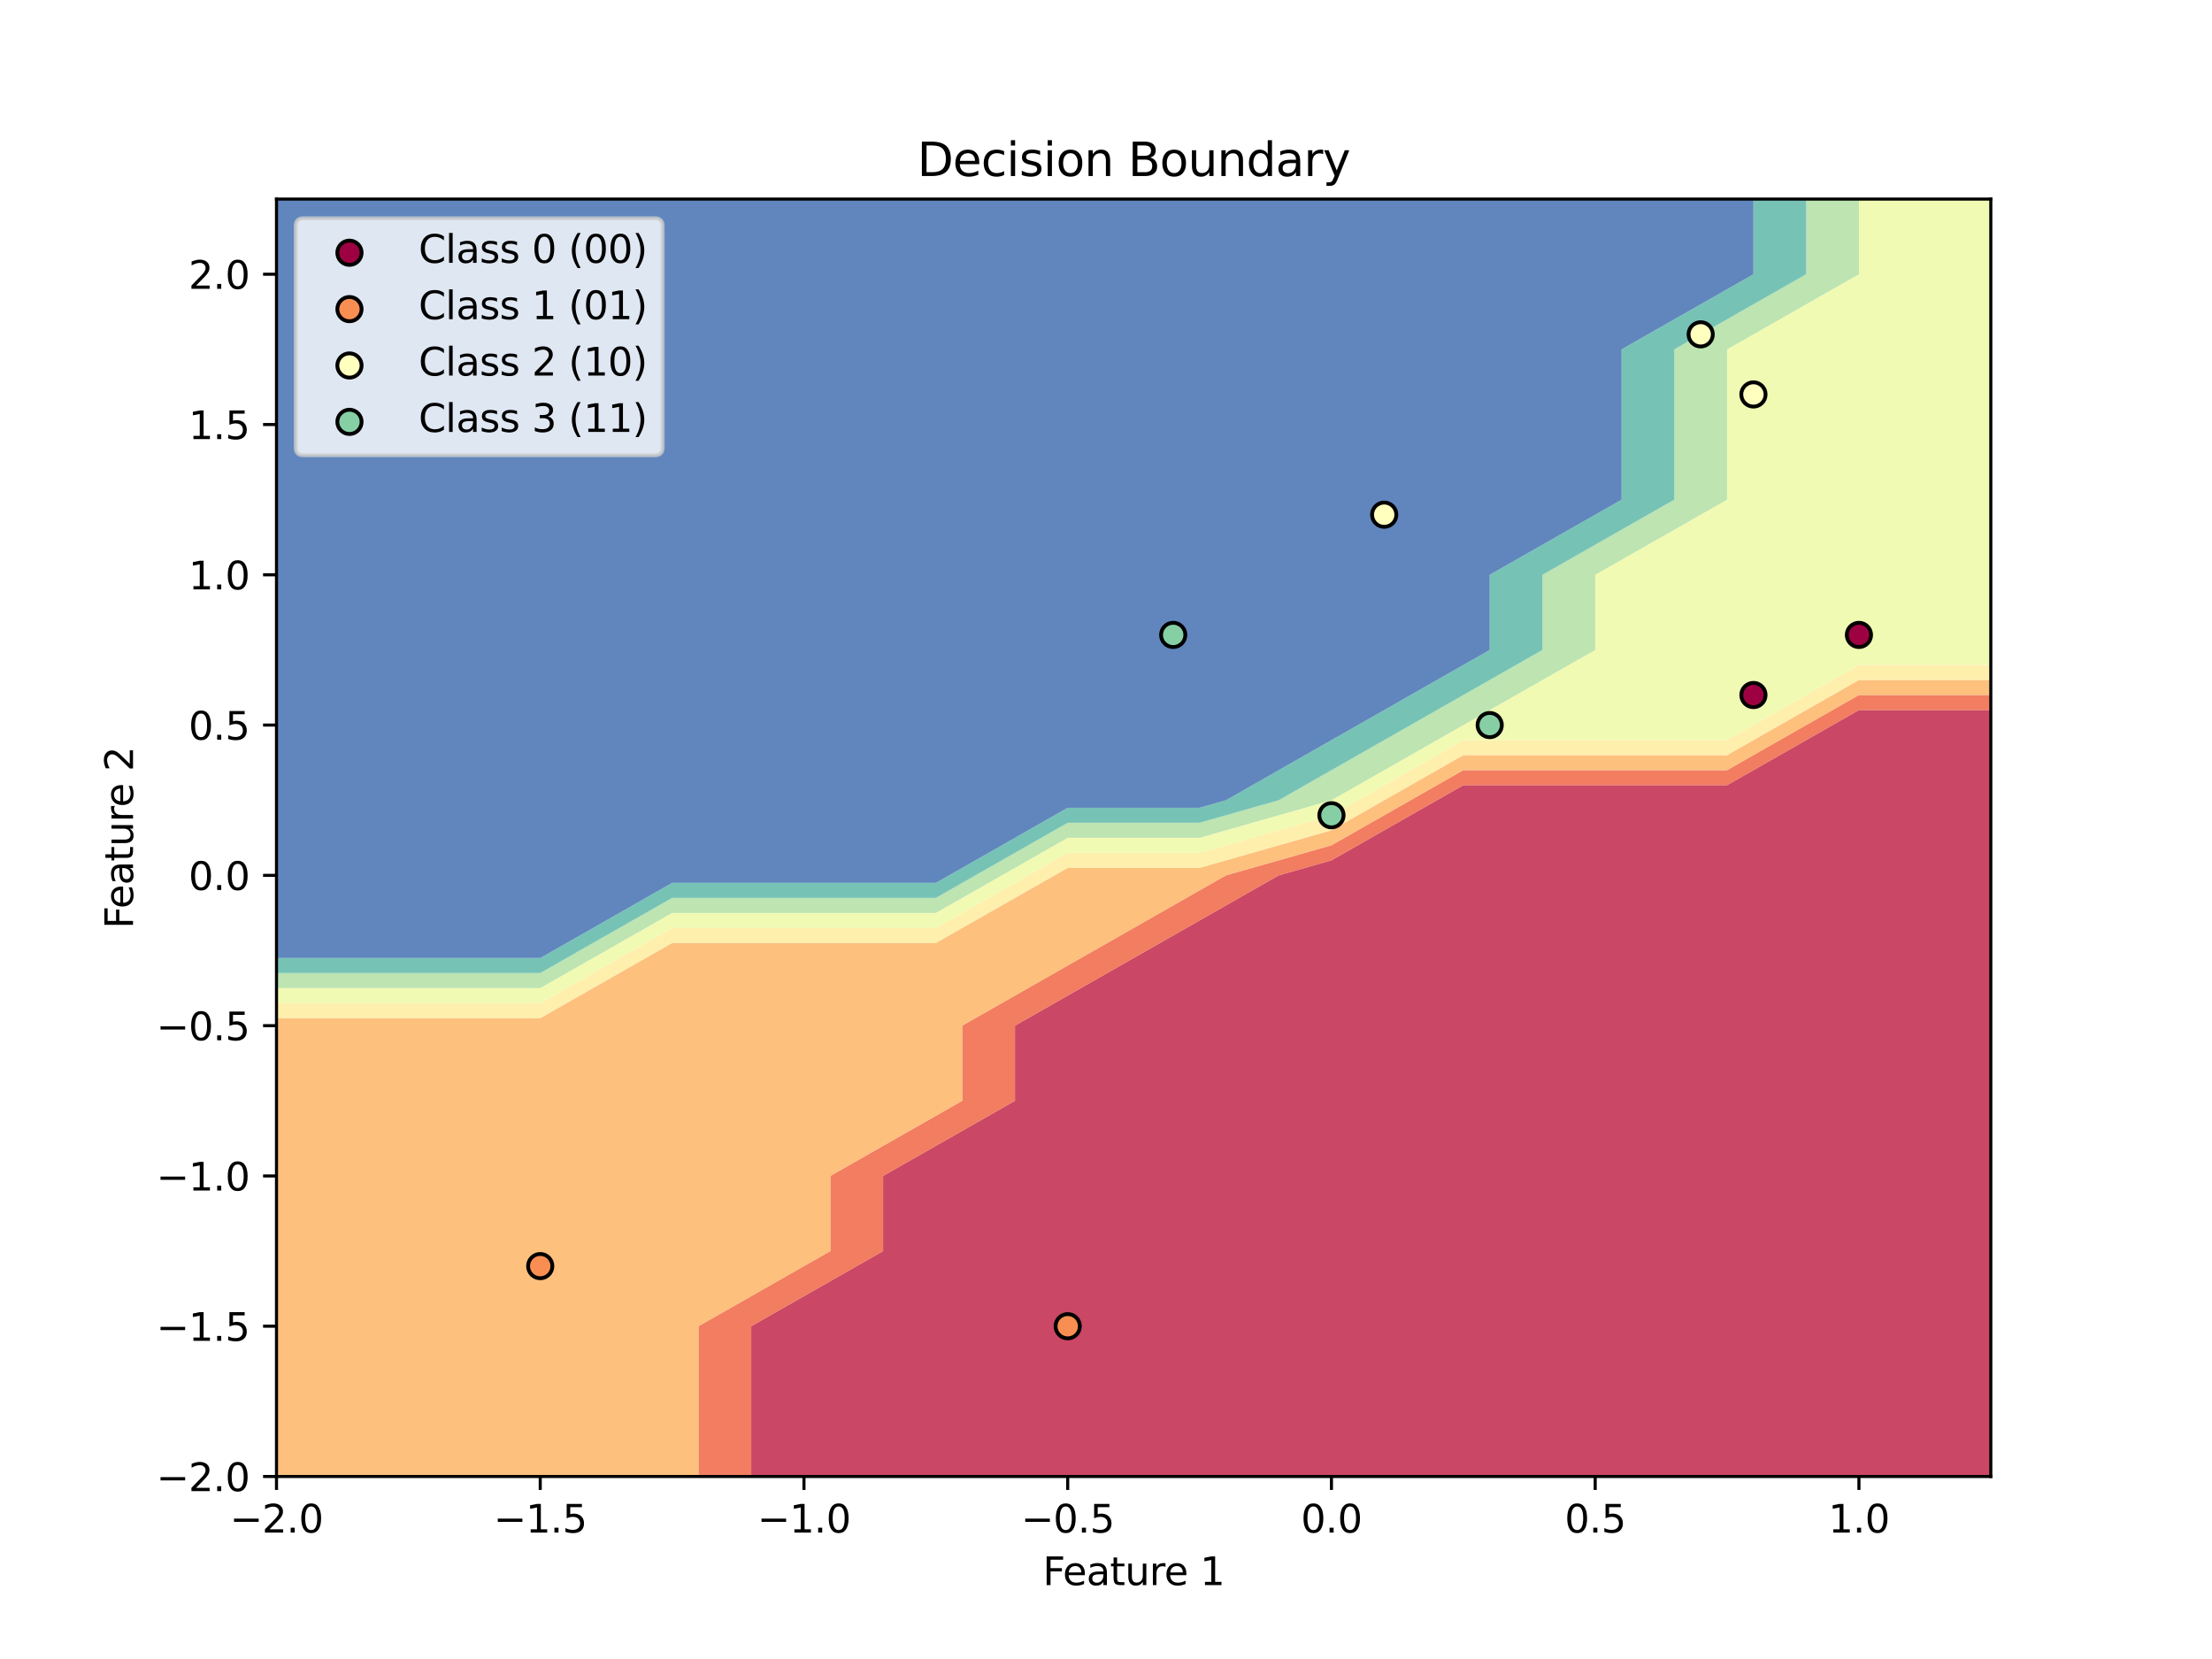 <?xml version="1.0" encoding="utf-8" standalone="no"?>
<!DOCTYPE svg PUBLIC "-//W3C//DTD SVG 1.1//EN"
  "http://www.w3.org/Graphics/SVG/1.1/DTD/svg11.dtd">
<svg xmlns:xlink="http://www.w3.org/1999/xlink" width="576pt" height="432pt" viewBox="0 0 576 432" xmlns="http://www.w3.org/2000/svg" version="1.1">
 <defs>
  <style type="text/css">*{stroke-linejoin: round; stroke-linecap: butt}</style>
 </defs>
 <g id="figure_1">
  <g id="patch_1">
   <path d="M 0 432 
L 576 432 
L 576 0 
L 0 0 
z
" style="fill: #ffffff"/>
  </g>
  <g id="axes_1">
   <g id="patch_2">
    <path d="M 72 384.48 
L 518.4 384.48 
L 518.4 51.84 
L 72 51.84 
z
" style="fill: #ffffff"/>
   </g>
   <g id="QuadContourSet_1">
    <path d="M 209.354 384.48 
L 243.692 384.48 
L 278.031 384.48 
L 312.369 384.48 
L 346.708 384.48 
L 381.046 384.48 
L 415.385 384.48 
L 449.723 384.48 
L 484.062 384.48 
L 518.4 384.48 
L 518.4 364.913 
L 518.4 345.346 
L 518.4 325.779 
L 518.4 306.212 
L 518.4 286.645 
L 518.4 267.078 
L 518.4 247.511 
L 518.4 227.944 
L 518.4 208.376 
L 518.4 188.809 
L 518.4 184.896 
L 484.062 184.896 
L 477.194 188.809 
L 449.723 204.463 
L 415.385 204.463 
L 381.046 204.463 
L 374.178 208.376 
L 346.708 224.03 
L 332.972 227.944 
L 312.369 239.684 
L 298.634 247.511 
L 278.031 259.251 
L 264.295 267.078 
L 264.295 286.645 
L 243.692 298.385 
L 229.957 306.212 
L 229.957 325.779 
L 209.354 337.519 
L 195.618 345.346 
L 195.618 364.913 
L 195.618 384.48 
z
" clip-path="url(#p6839a1109e)" style="fill: #c1274a; fill-opacity: 0.85"/>
    <path d="M 195.618 364.913 
L 195.618 345.346 
L 209.354 337.519 
L 229.957 325.779 
L 229.957 306.212 
L 243.692 298.385 
L 264.295 286.645 
L 264.295 267.078 
L 278.031 259.251 
L 298.634 247.511 
L 312.369 239.684 
L 332.972 227.944 
L 346.708 224.03 
L 374.178 208.376 
L 381.046 204.463 
L 415.385 204.463 
L 449.723 204.463 
L 477.194 188.809 
L 484.062 184.896 
L 518.4 184.896 
L 518.4 180.983 
L 484.062 180.983 
L 470.326 188.809 
L 449.723 200.55 
L 415.385 200.55 
L 381.046 200.55 
L 367.311 208.376 
L 346.708 220.117 
L 319.237 227.944 
L 312.369 231.857 
L 284.898 247.511 
L 278.031 251.424 
L 250.56 267.078 
L 250.56 286.645 
L 243.692 290.558 
L 216.222 306.212 
L 216.222 325.779 
L 209.354 329.692 
L 181.883 345.346 
L 181.883 364.913 
L 181.883 384.48 
L 195.618 384.48 
z
" clip-path="url(#p6839a1109e)" style="fill: #f06744; fill-opacity: 0.85"/>
    <path d="M 106.338 384.48 
L 140.677 384.48 
L 175.015 384.48 
L 181.883 384.48 
L 181.883 364.913 
L 181.883 345.346 
L 209.354 329.692 
L 216.222 325.779 
L 216.222 306.212 
L 243.692 290.558 
L 250.56 286.645 
L 250.56 267.078 
L 278.031 251.424 
L 284.898 247.511 
L 312.369 231.857 
L 319.237 227.944 
L 346.708 220.117 
L 367.311 208.376 
L 381.046 200.55 
L 415.385 200.55 
L 449.723 200.55 
L 470.326 188.809 
L 484.062 180.983 
L 518.4 180.983 
L 518.4 177.069 
L 484.062 177.069 
L 463.458 188.809 
L 449.723 196.636 
L 415.385 196.636 
L 381.046 196.636 
L 360.443 208.376 
L 346.708 216.203 
L 312.369 225.987 
L 278.031 225.987 
L 274.597 227.944 
L 243.692 245.554 
L 209.354 245.554 
L 175.015 245.554 
L 171.582 247.511 
L 140.677 265.121 
L 106.338 265.121 
L 72 265.121 
L 72 267.078 
L 72 286.645 
L 72 306.212 
L 72 325.779 
L 72 345.346 
L 72 364.913 
L 72 384.48 
z
" clip-path="url(#p6839a1109e)" style="fill: #fdb567; fill-opacity: 0.85"/>
    <path d="M 106.338 265.121 
L 140.677 265.121 
L 171.582 247.511 
L 175.015 245.554 
L 209.354 245.554 
L 243.692 245.554 
L 274.597 227.944 
L 278.031 225.987 
L 312.369 225.987 
L 346.708 216.203 
L 360.443 208.376 
L 381.046 196.636 
L 415.385 196.636 
L 449.723 196.636 
L 463.458 188.809 
L 484.062 177.069 
L 518.4 177.069 
L 518.4 173.156 
L 484.062 173.156 
L 456.591 188.809 
L 449.723 192.723 
L 415.385 192.723 
L 381.046 192.723 
L 353.575 208.376 
L 346.708 212.29 
L 312.369 222.073 
L 278.031 222.073 
L 267.729 227.944 
L 243.692 241.64 
L 209.354 241.64 
L 175.015 241.64 
L 164.714 247.511 
L 140.677 261.208 
L 106.338 261.208 
L 72 261.208 
L 72 265.121 
z
" clip-path="url(#p6839a1109e)" style="fill: #feec9f; fill-opacity: 0.85"/>
    <path d="M 106.338 261.208 
L 140.677 261.208 
L 164.714 247.511 
L 175.015 241.64 
L 209.354 241.64 
L 243.692 241.64 
L 267.729 227.944 
L 278.031 222.073 
L 312.369 222.073 
L 346.708 212.29 
L 353.575 208.376 
L 381.046 192.723 
L 415.385 192.723 
L 449.723 192.723 
L 456.591 188.809 
L 484.062 173.156 
L 518.4 173.156 
L 518.4 169.242 
L 518.4 149.675 
L 518.4 130.108 
L 518.4 110.541 
L 518.4 90.974 
L 518.4 71.407 
L 518.4 51.84 
L 484.062 51.84 
L 484.062 51.84 
L 484.062 71.407 
L 449.723 90.974 
L 449.723 90.974 
L 449.723 110.541 
L 449.723 130.108 
L 415.385 149.675 
L 415.385 149.675 
L 415.385 169.242 
L 381.046 188.809 
L 381.046 188.809 
L 346.708 208.376 
L 346.708 208.376 
L 312.369 218.16 
L 278.031 218.16 
L 260.862 227.944 
L 243.692 237.727 
L 209.354 237.727 
L 175.015 237.727 
L 157.846 247.511 
L 140.677 257.294 
L 106.338 257.294 
L 72 257.294 
L 72 261.208 
z
" clip-path="url(#p6839a1109e)" style="fill: #eff9a6; fill-opacity: 0.85"/>
    <path d="M 106.338 257.294 
L 140.677 257.294 
L 157.846 247.511 
L 175.015 237.727 
L 209.354 237.727 
L 243.692 237.727 
L 260.862 227.944 
L 278.031 218.16 
L 312.369 218.16 
L 346.708 208.376 
L 346.708 208.376 
L 381.046 188.809 
L 381.046 188.809 
L 415.385 169.242 
L 415.385 149.675 
L 415.385 149.675 
L 449.723 130.108 
L 449.723 110.541 
L 449.723 90.974 
L 449.723 90.974 
L 484.062 71.407 
L 484.062 51.84 
L 470.326 51.84 
L 470.326 71.407 
L 449.723 83.147 
L 435.988 90.974 
L 435.988 110.541 
L 435.988 130.108 
L 415.385 141.848 
L 401.649 149.675 
L 401.649 169.242 
L 381.046 180.983 
L 367.311 188.809 
L 346.708 200.55 
L 332.972 208.376 
L 312.369 214.247 
L 278.031 214.247 
L 253.994 227.944 
L 243.692 233.814 
L 209.354 233.814 
L 175.015 233.814 
L 150.978 247.511 
L 140.677 253.381 
L 106.338 253.381 
L 72 253.381 
L 72 257.294 
z
" clip-path="url(#p6839a1109e)" style="fill: #b1dfa3; fill-opacity: 0.85"/>
    <path d="M 106.338 253.381 
L 140.677 253.381 
L 150.978 247.511 
L 175.015 233.814 
L 209.354 233.814 
L 243.692 233.814 
L 253.994 227.944 
L 278.031 214.247 
L 312.369 214.247 
L 332.972 208.376 
L 346.708 200.55 
L 367.311 188.809 
L 381.046 180.983 
L 401.649 169.242 
L 401.649 149.675 
L 415.385 141.848 
L 435.988 130.108 
L 435.988 110.541 
L 435.988 90.974 
L 449.723 83.147 
L 470.326 71.407 
L 470.326 51.84 
L 456.591 51.84 
L 456.591 71.407 
L 449.723 75.32 
L 422.252 90.974 
L 422.252 110.541 
L 422.252 130.108 
L 415.385 134.022 
L 387.914 149.675 
L 387.914 169.242 
L 381.046 173.156 
L 353.575 188.809 
L 346.708 192.723 
L 319.237 208.376 
L 312.369 210.333 
L 278.031 210.333 
L 247.126 227.944 
L 243.692 229.9 
L 209.354 229.9 
L 175.015 229.9 
L 144.111 247.511 
L 140.677 249.467 
L 106.338 249.467 
L 72 249.467 
L 72 253.381 
z
" clip-path="url(#p6839a1109e)" style="fill: #5eb9a9; fill-opacity: 0.85"/>
    <path d="M 106.338 249.467 
L 140.677 249.467 
L 144.111 247.511 
L 175.015 229.9 
L 209.354 229.9 
L 243.692 229.9 
L 247.126 227.944 
L 278.031 210.333 
L 312.369 210.333 
L 319.237 208.376 
L 346.708 192.723 
L 353.575 188.809 
L 381.046 173.156 
L 387.914 169.242 
L 387.914 149.675 
L 415.385 134.022 
L 422.252 130.108 
L 422.252 110.541 
L 422.252 90.974 
L 449.723 75.32 
L 456.591 71.407 
L 456.591 51.84 
L 449.723 51.84 
L 415.385 51.84 
L 381.046 51.84 
L 346.708 51.84 
L 312.369 51.84 
L 278.031 51.84 
L 243.692 51.84 
L 209.354 51.84 
L 175.015 51.84 
L 140.677 51.84 
L 106.338 51.84 
L 72 51.84 
L 72 71.407 
L 72 90.974 
L 72 110.541 
L 72 130.108 
L 72 149.675 
L 72 169.242 
L 72 188.809 
L 72 208.376 
L 72 227.944 
L 72 247.511 
L 72 249.467 
z
" clip-path="url(#p6839a1109e)" style="fill: #4471b2; fill-opacity: 0.85"/>
   </g>
   <g id="PathCollection_1">
    <defs>
     <path id="mc3b1fab2f6" d="M 0 3.162 
C 0.839 3.162 1.643 2.829 2.236 2.236 
C 2.829 1.643 3.162 0.839 3.162 0 
C 3.162 -0.839 2.829 -1.643 2.236 -2.236 
C 1.643 -2.829 0.839 -3.162 0 -3.162 
C -0.839 -3.162 -1.643 -2.829 -2.236 -2.236 
C -2.829 -1.643 -3.162 -0.839 -3.162 0 
C -3.162 0.839 -2.829 1.643 -2.236 2.236 
C -1.643 2.829 -0.839 3.162 0 3.162 
z
" style="stroke: #000000"/>
    </defs>
    <g clip-path="url(#p6839a1109e)">
     <use xlink:href="#mc3b1fab2f6" x="456.591" y="180.983" style="fill: #9e0142; stroke: #000000"/>
     <use xlink:href="#mc3b1fab2f6" x="484.062" y="165.329" style="fill: #9e0142; stroke: #000000"/>
    </g>
   </g>
   <g id="PathCollection_2">
    <defs>
     <path id="m9cd3956c23" d="M 0 3.162 
C 0.839 3.162 1.643 2.829 2.236 2.236 
C 2.829 1.643 3.162 0.839 3.162 0 
C 3.162 -0.839 2.829 -1.643 2.236 -2.236 
C 1.643 -2.829 0.839 -3.162 0 -3.162 
C -0.839 -3.162 -1.643 -2.829 -2.236 -2.236 
C -2.829 -1.643 -3.162 -0.839 -3.162 0 
C -3.162 0.839 -2.829 1.643 -2.236 2.236 
C -1.643 2.829 -0.839 3.162 0 3.162 
z
" style="stroke: #000000"/>
    </defs>
    <g clip-path="url(#p6839a1109e)">
     <use xlink:href="#m9cd3956c23" x="278.031" y="345.346" style="fill: #f98e52; stroke: #000000"/>
     <use xlink:href="#m9cd3956c23" x="140.677" y="329.692" style="fill: #f98e52; stroke: #000000"/>
    </g>
   </g>
   <g id="PathCollection_3">
    <defs>
     <path id="me5b6661624" d="M 0 3.162 
C 0.839 3.162 1.643 2.829 2.236 2.236 
C 2.829 1.643 3.162 0.839 3.162 0 
C 3.162 -0.839 2.829 -1.643 2.236 -2.236 
C 1.643 -2.829 0.839 -3.162 0 -3.162 
C -0.839 -3.162 -1.643 -2.829 -2.236 -2.236 
C -2.829 -1.643 -3.162 -0.839 -3.162 0 
C -3.162 0.839 -2.829 1.643 -2.236 2.236 
C -1.643 2.829 -0.839 3.162 0 3.162 
z
" style="stroke: #000000"/>
    </defs>
    <g clip-path="url(#p6839a1109e)">
     <use xlink:href="#me5b6661624" x="360.443" y="134.022" style="fill: #ffffbe; stroke: #000000"/>
     <use xlink:href="#me5b6661624" x="442.855" y="87.061" style="fill: #ffffbe; stroke: #000000"/>
     <use xlink:href="#me5b6661624" x="456.591" y="102.714" style="fill: #ffffbe; stroke: #000000"/>
    </g>
   </g>
   <g id="PathCollection_4">
    <defs>
     <path id="m6ccb303dcd" d="M 0 3.162 
C 0.839 3.162 1.643 2.829 2.236 2.236 
C 2.829 1.643 3.162 0.839 3.162 0 
C 3.162 -0.839 2.829 -1.643 2.236 -2.236 
C 1.643 -2.829 0.839 -3.162 0 -3.162 
C -0.839 -3.162 -1.643 -2.829 -2.236 -2.236 
C -2.829 -1.643 -3.162 -0.839 -3.162 0 
C -3.162 0.839 -2.829 1.643 -2.236 2.236 
C -1.643 2.829 -0.839 3.162 0 3.162 
z
" style="stroke: #000000"/>
    </defs>
    <g clip-path="url(#p6839a1109e)">
     <use xlink:href="#m6ccb303dcd" x="387.914" y="188.809" style="fill: #86cfa5; stroke: #000000"/>
     <use xlink:href="#m6ccb303dcd" x="346.708" y="212.29" style="fill: #86cfa5; stroke: #000000"/>
     <use xlink:href="#m6ccb303dcd" x="305.502" y="165.329" style="fill: #86cfa5; stroke: #000000"/>
    </g>
   </g>
   <g id="matplotlib.axis_1">
    <g id="xtick_1">
     <g id="line2d_1">
      <defs>
       <path id="m1cc2ecf403" d="M 0 0 
L 0 3.5 
" style="stroke: #000000; stroke-width: 0.8"/>
      </defs>
      <g>
       <use xlink:href="#m1cc2ecf403" x="72" y="384.48" style="stroke: #000000; stroke-width: 0.8"/>
      </g>
     </g>
     <g id="text_1">
      <!-- −2.0 -->
      <g transform="translate(59.859 399.078) scale(0.1 -0.1)">
       <defs>
        <path id="DejaVuSans-2212" d="M 678 2272 
L 4684 2272 
L 4684 1741 
L 678 1741 
L 678 2272 
z
" transform="scale(0.016)"/>
        <path id="DejaVuSans-32" d="M 1228 531 
L 3431 531 
L 3431 0 
L 469 0 
L 469 531 
Q 828 903 1448 1529 
Q 2069 2156 2228 2338 
Q 2531 2678 2651 2914 
Q 2772 3150 2772 3378 
Q 2772 3750 2511 3984 
Q 2250 4219 1831 4219 
Q 1534 4219 1204 4116 
Q 875 4013 500 3803 
L 500 4441 
Q 881 4594 1212 4672 
Q 1544 4750 1819 4750 
Q 2544 4750 2975 4387 
Q 3406 4025 3406 3419 
Q 3406 3131 3298 2873 
Q 3191 2616 2906 2266 
Q 2828 2175 2409 1742 
Q 1991 1309 1228 531 
z
" transform="scale(0.016)"/>
        <path id="DejaVuSans-2e" d="M 684 794 
L 1344 794 
L 1344 0 
L 684 0 
L 684 794 
z
" transform="scale(0.016)"/>
        <path id="DejaVuSans-30" d="M 2034 4250 
Q 1547 4250 1301 3770 
Q 1056 3291 1056 2328 
Q 1056 1369 1301 889 
Q 1547 409 2034 409 
Q 2525 409 2770 889 
Q 3016 1369 3016 2328 
Q 3016 3291 2770 3770 
Q 2525 4250 2034 4250 
z
M 2034 4750 
Q 2819 4750 3233 4129 
Q 3647 3509 3647 2328 
Q 3647 1150 3233 529 
Q 2819 -91 2034 -91 
Q 1250 -91 836 529 
Q 422 1150 422 2328 
Q 422 3509 836 4129 
Q 1250 4750 2034 4750 
z
" transform="scale(0.016)"/>
       </defs>
       <use xlink:href="#DejaVuSans-2212"/>
       <use xlink:href="#DejaVuSans-32" x="83.789"/>
       <use xlink:href="#DejaVuSans-2e" x="147.412"/>
       <use xlink:href="#DejaVuSans-30" x="179.199"/>
      </g>
     </g>
    </g>
    <g id="xtick_2">
     <g id="line2d_2">
      <g>
       <use xlink:href="#m1cc2ecf403" x="140.677" y="384.48" style="stroke: #000000; stroke-width: 0.8"/>
      </g>
     </g>
     <g id="text_2">
      <!-- −1.5 -->
      <g transform="translate(128.536 399.078) scale(0.1 -0.1)">
       <defs>
        <path id="DejaVuSans-31" d="M 794 531 
L 1825 531 
L 1825 4091 
L 703 3866 
L 703 4441 
L 1819 4666 
L 2450 4666 
L 2450 531 
L 3481 531 
L 3481 0 
L 794 0 
L 794 531 
z
" transform="scale(0.016)"/>
        <path id="DejaVuSans-35" d="M 691 4666 
L 3169 4666 
L 3169 4134 
L 1269 4134 
L 1269 2991 
Q 1406 3038 1543 3061 
Q 1681 3084 1819 3084 
Q 2600 3084 3056 2656 
Q 3513 2228 3513 1497 
Q 3513 744 3044 326 
Q 2575 -91 1722 -91 
Q 1428 -91 1123 -41 
Q 819 9 494 109 
L 494 744 
Q 775 591 1075 516 
Q 1375 441 1709 441 
Q 2250 441 2565 725 
Q 2881 1009 2881 1497 
Q 2881 1984 2565 2268 
Q 2250 2553 1709 2553 
Q 1456 2553 1204 2497 
Q 953 2441 691 2322 
L 691 4666 
z
" transform="scale(0.016)"/>
       </defs>
       <use xlink:href="#DejaVuSans-2212"/>
       <use xlink:href="#DejaVuSans-31" x="83.789"/>
       <use xlink:href="#DejaVuSans-2e" x="147.412"/>
       <use xlink:href="#DejaVuSans-35" x="179.199"/>
      </g>
     </g>
    </g>
    <g id="xtick_3">
     <g id="line2d_3">
      <g>
       <use xlink:href="#m1cc2ecf403" x="209.354" y="384.48" style="stroke: #000000; stroke-width: 0.8"/>
      </g>
     </g>
     <g id="text_3">
      <!-- −1.0 -->
      <g transform="translate(197.212 399.078) scale(0.1 -0.1)">
       <use xlink:href="#DejaVuSans-2212"/>
       <use xlink:href="#DejaVuSans-31" x="83.789"/>
       <use xlink:href="#DejaVuSans-2e" x="147.412"/>
       <use xlink:href="#DejaVuSans-30" x="179.199"/>
      </g>
     </g>
    </g>
    <g id="xtick_4">
     <g id="line2d_4">
      <g>
       <use xlink:href="#m1cc2ecf403" x="278.031" y="384.48" style="stroke: #000000; stroke-width: 0.8"/>
      </g>
     </g>
     <g id="text_4">
      <!-- −0.5 -->
      <g transform="translate(265.889 399.078) scale(0.1 -0.1)">
       <use xlink:href="#DejaVuSans-2212"/>
       <use xlink:href="#DejaVuSans-30" x="83.789"/>
       <use xlink:href="#DejaVuSans-2e" x="147.412"/>
       <use xlink:href="#DejaVuSans-35" x="179.199"/>
      </g>
     </g>
    </g>
    <g id="xtick_5">
     <g id="line2d_5">
      <g>
       <use xlink:href="#m1cc2ecf403" x="346.708" y="384.48" style="stroke: #000000; stroke-width: 0.8"/>
      </g>
     </g>
     <g id="text_5">
      <!-- 0.0 -->
      <g transform="translate(338.756 399.078) scale(0.1 -0.1)">
       <use xlink:href="#DejaVuSans-30"/>
       <use xlink:href="#DejaVuSans-2e" x="63.623"/>
       <use xlink:href="#DejaVuSans-30" x="95.41"/>
      </g>
     </g>
    </g>
    <g id="xtick_6">
     <g id="line2d_6">
      <g>
       <use xlink:href="#m1cc2ecf403" x="415.385" y="384.48" style="stroke: #000000; stroke-width: 0.8"/>
      </g>
     </g>
     <g id="text_6">
      <!-- 0.5 -->
      <g transform="translate(407.433 399.078) scale(0.1 -0.1)">
       <use xlink:href="#DejaVuSans-30"/>
       <use xlink:href="#DejaVuSans-2e" x="63.623"/>
       <use xlink:href="#DejaVuSans-35" x="95.41"/>
      </g>
     </g>
    </g>
    <g id="xtick_7">
     <g id="line2d_7">
      <g>
       <use xlink:href="#m1cc2ecf403" x="484.062" y="384.48" style="stroke: #000000; stroke-width: 0.8"/>
      </g>
     </g>
     <g id="text_7">
      <!-- 1.0 -->
      <g transform="translate(476.11 399.078) scale(0.1 -0.1)">
       <use xlink:href="#DejaVuSans-31"/>
       <use xlink:href="#DejaVuSans-2e" x="63.623"/>
       <use xlink:href="#DejaVuSans-30" x="95.41"/>
      </g>
     </g>
    </g>
    <g id="text_8">
     <!-- Feature 1 -->
     <g transform="translate(271.54 412.757) scale(0.1 -0.1)">
      <defs>
       <path id="DejaVuSans-46" d="M 628 4666 
L 3309 4666 
L 3309 4134 
L 1259 4134 
L 1259 2759 
L 3109 2759 
L 3109 2228 
L 1259 2228 
L 1259 0 
L 628 0 
L 628 4666 
z
" transform="scale(0.016)"/>
       <path id="DejaVuSans-65" d="M 3597 1894 
L 3597 1613 
L 953 1613 
Q 991 1019 1311 708 
Q 1631 397 2203 397 
Q 2534 397 2845 478 
Q 3156 559 3463 722 
L 3463 178 
Q 3153 47 2828 -22 
Q 2503 -91 2169 -91 
Q 1331 -91 842 396 
Q 353 884 353 1716 
Q 353 2575 817 3079 
Q 1281 3584 2069 3584 
Q 2775 3584 3186 3129 
Q 3597 2675 3597 1894 
z
M 3022 2063 
Q 3016 2534 2758 2815 
Q 2500 3097 2075 3097 
Q 1594 3097 1305 2825 
Q 1016 2553 972 2059 
L 3022 2063 
z
" transform="scale(0.016)"/>
       <path id="DejaVuSans-61" d="M 2194 1759 
Q 1497 1759 1228 1600 
Q 959 1441 959 1056 
Q 959 750 1161 570 
Q 1363 391 1709 391 
Q 2188 391 2477 730 
Q 2766 1069 2766 1631 
L 2766 1759 
L 2194 1759 
z
M 3341 1997 
L 3341 0 
L 2766 0 
L 2766 531 
Q 2569 213 2275 61 
Q 1981 -91 1556 -91 
Q 1019 -91 701 211 
Q 384 513 384 1019 
Q 384 1609 779 1909 
Q 1175 2209 1959 2209 
L 2766 2209 
L 2766 2266 
Q 2766 2663 2505 2880 
Q 2244 3097 1772 3097 
Q 1472 3097 1187 3025 
Q 903 2953 641 2809 
L 641 3341 
Q 956 3463 1253 3523 
Q 1550 3584 1831 3584 
Q 2591 3584 2966 3190 
Q 3341 2797 3341 1997 
z
" transform="scale(0.016)"/>
       <path id="DejaVuSans-74" d="M 1172 4494 
L 1172 3500 
L 2356 3500 
L 2356 3053 
L 1172 3053 
L 1172 1153 
Q 1172 725 1289 603 
Q 1406 481 1766 481 
L 2356 481 
L 2356 0 
L 1766 0 
Q 1100 0 847 248 
Q 594 497 594 1153 
L 594 3053 
L 172 3053 
L 172 3500 
L 594 3500 
L 594 4494 
L 1172 4494 
z
" transform="scale(0.016)"/>
       <path id="DejaVuSans-75" d="M 544 1381 
L 544 3500 
L 1119 3500 
L 1119 1403 
Q 1119 906 1312 657 
Q 1506 409 1894 409 
Q 2359 409 2629 706 
Q 2900 1003 2900 1516 
L 2900 3500 
L 3475 3500 
L 3475 0 
L 2900 0 
L 2900 538 
Q 2691 219 2414 64 
Q 2138 -91 1772 -91 
Q 1169 -91 856 284 
Q 544 659 544 1381 
z
M 1991 3584 
L 1991 3584 
z
" transform="scale(0.016)"/>
       <path id="DejaVuSans-72" d="M 2631 2963 
Q 2534 3019 2420 3045 
Q 2306 3072 2169 3072 
Q 1681 3072 1420 2755 
Q 1159 2438 1159 1844 
L 1159 0 
L 581 0 
L 581 3500 
L 1159 3500 
L 1159 2956 
Q 1341 3275 1631 3429 
Q 1922 3584 2338 3584 
Q 2397 3584 2469 3576 
Q 2541 3569 2628 3553 
L 2631 2963 
z
" transform="scale(0.016)"/>
       <path id="DejaVuSans-20" transform="scale(0.016)"/>
      </defs>
      <use xlink:href="#DejaVuSans-46"/>
      <use xlink:href="#DejaVuSans-65" x="52.02"/>
      <use xlink:href="#DejaVuSans-61" x="113.543"/>
      <use xlink:href="#DejaVuSans-74" x="174.822"/>
      <use xlink:href="#DejaVuSans-75" x="214.031"/>
      <use xlink:href="#DejaVuSans-72" x="277.41"/>
      <use xlink:href="#DejaVuSans-65" x="316.273"/>
      <use xlink:href="#DejaVuSans-20" x="377.797"/>
      <use xlink:href="#DejaVuSans-31" x="409.584"/>
     </g>
    </g>
   </g>
   <g id="matplotlib.axis_2">
    <g id="ytick_1">
     <g id="line2d_8">
      <defs>
       <path id="m644fa5e519" d="M 0 0 
L -3.5 0 
" style="stroke: #000000; stroke-width: 0.8"/>
      </defs>
      <g>
       <use xlink:href="#m644fa5e519" x="72" y="384.48" style="stroke: #000000; stroke-width: 0.8"/>
      </g>
     </g>
     <g id="text_9">
      <!-- −2.0 -->
      <g transform="translate(40.717 388.279) scale(0.1 -0.1)">
       <use xlink:href="#DejaVuSans-2212"/>
       <use xlink:href="#DejaVuSans-32" x="83.789"/>
       <use xlink:href="#DejaVuSans-2e" x="147.412"/>
       <use xlink:href="#DejaVuSans-30" x="179.199"/>
      </g>
     </g>
    </g>
    <g id="ytick_2">
     <g id="line2d_9">
      <g>
       <use xlink:href="#m644fa5e519" x="72" y="345.346" style="stroke: #000000; stroke-width: 0.8"/>
      </g>
     </g>
     <g id="text_10">
      <!-- −1.5 -->
      <g transform="translate(40.717 349.145) scale(0.1 -0.1)">
       <use xlink:href="#DejaVuSans-2212"/>
       <use xlink:href="#DejaVuSans-31" x="83.789"/>
       <use xlink:href="#DejaVuSans-2e" x="147.412"/>
       <use xlink:href="#DejaVuSans-35" x="179.199"/>
      </g>
     </g>
    </g>
    <g id="ytick_3">
     <g id="line2d_10">
      <g>
       <use xlink:href="#m644fa5e519" x="72" y="306.212" style="stroke: #000000; stroke-width: 0.8"/>
      </g>
     </g>
     <g id="text_11">
      <!-- −1.0 -->
      <g transform="translate(40.717 310.011) scale(0.1 -0.1)">
       <use xlink:href="#DejaVuSans-2212"/>
       <use xlink:href="#DejaVuSans-31" x="83.789"/>
       <use xlink:href="#DejaVuSans-2e" x="147.412"/>
       <use xlink:href="#DejaVuSans-30" x="179.199"/>
      </g>
     </g>
    </g>
    <g id="ytick_4">
     <g id="line2d_11">
      <g>
       <use xlink:href="#m644fa5e519" x="72" y="267.078" style="stroke: #000000; stroke-width: 0.8"/>
      </g>
     </g>
     <g id="text_12">
      <!-- −0.5 -->
      <g transform="translate(40.717 270.877) scale(0.1 -0.1)">
       <use xlink:href="#DejaVuSans-2212"/>
       <use xlink:href="#DejaVuSans-30" x="83.789"/>
       <use xlink:href="#DejaVuSans-2e" x="147.412"/>
       <use xlink:href="#DejaVuSans-35" x="179.199"/>
      </g>
     </g>
    </g>
    <g id="ytick_5">
     <g id="line2d_12">
      <g>
       <use xlink:href="#m644fa5e519" x="72" y="227.944" style="stroke: #000000; stroke-width: 0.8"/>
      </g>
     </g>
     <g id="text_13">
      <!-- 0.0 -->
      <g transform="translate(49.097 231.743) scale(0.1 -0.1)">
       <use xlink:href="#DejaVuSans-30"/>
       <use xlink:href="#DejaVuSans-2e" x="63.623"/>
       <use xlink:href="#DejaVuSans-30" x="95.41"/>
      </g>
     </g>
    </g>
    <g id="ytick_6">
     <g id="line2d_13">
      <g>
       <use xlink:href="#m644fa5e519" x="72" y="188.809" style="stroke: #000000; stroke-width: 0.8"/>
      </g>
     </g>
     <g id="text_14">
      <!-- 0.5 -->
      <g transform="translate(49.097 192.609) scale(0.1 -0.1)">
       <use xlink:href="#DejaVuSans-30"/>
       <use xlink:href="#DejaVuSans-2e" x="63.623"/>
       <use xlink:href="#DejaVuSans-35" x="95.41"/>
      </g>
     </g>
    </g>
    <g id="ytick_7">
     <g id="line2d_14">
      <g>
       <use xlink:href="#m644fa5e519" x="72" y="149.675" style="stroke: #000000; stroke-width: 0.8"/>
      </g>
     </g>
     <g id="text_15">
      <!-- 1.0 -->
      <g transform="translate(49.097 153.475) scale(0.1 -0.1)">
       <use xlink:href="#DejaVuSans-31"/>
       <use xlink:href="#DejaVuSans-2e" x="63.623"/>
       <use xlink:href="#DejaVuSans-30" x="95.41"/>
      </g>
     </g>
    </g>
    <g id="ytick_8">
     <g id="line2d_15">
      <g>
       <use xlink:href="#m644fa5e519" x="72" y="110.541" style="stroke: #000000; stroke-width: 0.8"/>
      </g>
     </g>
     <g id="text_16">
      <!-- 1.5 -->
      <g transform="translate(49.097 114.34) scale(0.1 -0.1)">
       <use xlink:href="#DejaVuSans-31"/>
       <use xlink:href="#DejaVuSans-2e" x="63.623"/>
       <use xlink:href="#DejaVuSans-35" x="95.41"/>
      </g>
     </g>
    </g>
    <g id="ytick_9">
     <g id="line2d_16">
      <g>
       <use xlink:href="#m644fa5e519" x="72" y="71.407" style="stroke: #000000; stroke-width: 0.8"/>
      </g>
     </g>
     <g id="text_17">
      <!-- 2.0 -->
      <g transform="translate(49.097 75.206) scale(0.1 -0.1)">
       <use xlink:href="#DejaVuSans-32"/>
       <use xlink:href="#DejaVuSans-2e" x="63.623"/>
       <use xlink:href="#DejaVuSans-30" x="95.41"/>
      </g>
     </g>
    </g>
    <g id="text_18">
     <!-- Feature 2 -->
     <g transform="translate(34.638 241.82) rotate(-90) scale(0.1 -0.1)">
      <use xlink:href="#DejaVuSans-46"/>
      <use xlink:href="#DejaVuSans-65" x="52.02"/>
      <use xlink:href="#DejaVuSans-61" x="113.543"/>
      <use xlink:href="#DejaVuSans-74" x="174.822"/>
      <use xlink:href="#DejaVuSans-75" x="214.031"/>
      <use xlink:href="#DejaVuSans-72" x="277.41"/>
      <use xlink:href="#DejaVuSans-65" x="316.273"/>
      <use xlink:href="#DejaVuSans-20" x="377.797"/>
      <use xlink:href="#DejaVuSans-32" x="409.584"/>
     </g>
    </g>
   </g>
   <g id="patch_3">
    <path d="M 72 384.48 
L 72 51.84 
" style="fill: none; stroke: #000000; stroke-width: 0.8; stroke-linejoin: miter; stroke-linecap: square"/>
   </g>
   <g id="patch_4">
    <path d="M 518.4 384.48 
L 518.4 51.84 
" style="fill: none; stroke: #000000; stroke-width: 0.8; stroke-linejoin: miter; stroke-linecap: square"/>
   </g>
   <g id="patch_5">
    <path d="M 72 384.48 
L 518.4 384.48 
" style="fill: none; stroke: #000000; stroke-width: 0.8; stroke-linejoin: miter; stroke-linecap: square"/>
   </g>
   <g id="patch_6">
    <path d="M 72 51.84 
L 518.4 51.84 
" style="fill: none; stroke: #000000; stroke-width: 0.8; stroke-linejoin: miter; stroke-linecap: square"/>
   </g>
   <g id="text_19">
    <!-- Decision Boundary -->
    <g transform="translate(238.852 45.84) scale(0.12 -0.12)">
     <defs>
      <path id="DejaVuSans-44" d="M 1259 4147 
L 1259 519 
L 2022 519 
Q 2988 519 3436 956 
Q 3884 1394 3884 2338 
Q 3884 3275 3436 3711 
Q 2988 4147 2022 4147 
L 1259 4147 
z
M 628 4666 
L 1925 4666 
Q 3281 4666 3915 4102 
Q 4550 3538 4550 2338 
Q 4550 1131 3912 565 
Q 3275 0 1925 0 
L 628 0 
L 628 4666 
z
" transform="scale(0.016)"/>
      <path id="DejaVuSans-63" d="M 3122 3366 
L 3122 2828 
Q 2878 2963 2633 3030 
Q 2388 3097 2138 3097 
Q 1578 3097 1268 2742 
Q 959 2388 959 1747 
Q 959 1106 1268 751 
Q 1578 397 2138 397 
Q 2388 397 2633 464 
Q 2878 531 3122 666 
L 3122 134 
Q 2881 22 2623 -34 
Q 2366 -91 2075 -91 
Q 1284 -91 818 406 
Q 353 903 353 1747 
Q 353 2603 823 3093 
Q 1294 3584 2113 3584 
Q 2378 3584 2631 3529 
Q 2884 3475 3122 3366 
z
" transform="scale(0.016)"/>
      <path id="DejaVuSans-69" d="M 603 3500 
L 1178 3500 
L 1178 0 
L 603 0 
L 603 3500 
z
M 603 4863 
L 1178 4863 
L 1178 4134 
L 603 4134 
L 603 4863 
z
" transform="scale(0.016)"/>
      <path id="DejaVuSans-73" d="M 2834 3397 
L 2834 2853 
Q 2591 2978 2328 3040 
Q 2066 3103 1784 3103 
Q 1356 3103 1142 2972 
Q 928 2841 928 2578 
Q 928 2378 1081 2264 
Q 1234 2150 1697 2047 
L 1894 2003 
Q 2506 1872 2764 1633 
Q 3022 1394 3022 966 
Q 3022 478 2636 193 
Q 2250 -91 1575 -91 
Q 1294 -91 989 -36 
Q 684 19 347 128 
L 347 722 
Q 666 556 975 473 
Q 1284 391 1588 391 
Q 1994 391 2212 530 
Q 2431 669 2431 922 
Q 2431 1156 2273 1281 
Q 2116 1406 1581 1522 
L 1381 1569 
Q 847 1681 609 1914 
Q 372 2147 372 2553 
Q 372 3047 722 3315 
Q 1072 3584 1716 3584 
Q 2034 3584 2315 3537 
Q 2597 3491 2834 3397 
z
" transform="scale(0.016)"/>
      <path id="DejaVuSans-6f" d="M 1959 3097 
Q 1497 3097 1228 2736 
Q 959 2375 959 1747 
Q 959 1119 1226 758 
Q 1494 397 1959 397 
Q 2419 397 2687 759 
Q 2956 1122 2956 1747 
Q 2956 2369 2687 2733 
Q 2419 3097 1959 3097 
z
M 1959 3584 
Q 2709 3584 3137 3096 
Q 3566 2609 3566 1747 
Q 3566 888 3137 398 
Q 2709 -91 1959 -91 
Q 1206 -91 779 398 
Q 353 888 353 1747 
Q 353 2609 779 3096 
Q 1206 3584 1959 3584 
z
" transform="scale(0.016)"/>
      <path id="DejaVuSans-6e" d="M 3513 2113 
L 3513 0 
L 2938 0 
L 2938 2094 
Q 2938 2591 2744 2837 
Q 2550 3084 2163 3084 
Q 1697 3084 1428 2787 
Q 1159 2491 1159 1978 
L 1159 0 
L 581 0 
L 581 3500 
L 1159 3500 
L 1159 2956 
Q 1366 3272 1645 3428 
Q 1925 3584 2291 3584 
Q 2894 3584 3203 3211 
Q 3513 2838 3513 2113 
z
" transform="scale(0.016)"/>
      <path id="DejaVuSans-42" d="M 1259 2228 
L 1259 519 
L 2272 519 
Q 2781 519 3026 730 
Q 3272 941 3272 1375 
Q 3272 1813 3026 2020 
Q 2781 2228 2272 2228 
L 1259 2228 
z
M 1259 4147 
L 1259 2741 
L 2194 2741 
Q 2656 2741 2882 2914 
Q 3109 3088 3109 3444 
Q 3109 3797 2882 3972 
Q 2656 4147 2194 4147 
L 1259 4147 
z
M 628 4666 
L 2241 4666 
Q 2963 4666 3353 4366 
Q 3744 4066 3744 3513 
Q 3744 3084 3544 2831 
Q 3344 2578 2956 2516 
Q 3422 2416 3680 2098 
Q 3938 1781 3938 1306 
Q 3938 681 3513 340 
Q 3088 0 2303 0 
L 628 0 
L 628 4666 
z
" transform="scale(0.016)"/>
      <path id="DejaVuSans-64" d="M 2906 2969 
L 2906 4863 
L 3481 4863 
L 3481 0 
L 2906 0 
L 2906 525 
Q 2725 213 2448 61 
Q 2172 -91 1784 -91 
Q 1150 -91 751 415 
Q 353 922 353 1747 
Q 353 2572 751 3078 
Q 1150 3584 1784 3584 
Q 2172 3584 2448 3432 
Q 2725 3281 2906 2969 
z
M 947 1747 
Q 947 1113 1208 752 
Q 1469 391 1925 391 
Q 2381 391 2643 752 
Q 2906 1113 2906 1747 
Q 2906 2381 2643 2742 
Q 2381 3103 1925 3103 
Q 1469 3103 1208 2742 
Q 947 2381 947 1747 
z
" transform="scale(0.016)"/>
      <path id="DejaVuSans-79" d="M 2059 -325 
Q 1816 -950 1584 -1140 
Q 1353 -1331 966 -1331 
L 506 -1331 
L 506 -850 
L 844 -850 
Q 1081 -850 1212 -737 
Q 1344 -625 1503 -206 
L 1606 56 
L 191 3500 
L 800 3500 
L 1894 763 
L 2988 3500 
L 3597 3500 
L 2059 -325 
z
" transform="scale(0.016)"/>
     </defs>
     <use xlink:href="#DejaVuSans-44"/>
     <use xlink:href="#DejaVuSans-65" x="77.002"/>
     <use xlink:href="#DejaVuSans-63" x="138.525"/>
     <use xlink:href="#DejaVuSans-69" x="193.506"/>
     <use xlink:href="#DejaVuSans-73" x="221.289"/>
     <use xlink:href="#DejaVuSans-69" x="273.389"/>
     <use xlink:href="#DejaVuSans-6f" x="301.172"/>
     <use xlink:href="#DejaVuSans-6e" x="362.354"/>
     <use xlink:href="#DejaVuSans-20" x="425.732"/>
     <use xlink:href="#DejaVuSans-42" x="457.52"/>
     <use xlink:href="#DejaVuSans-6f" x="526.123"/>
     <use xlink:href="#DejaVuSans-75" x="587.305"/>
     <use xlink:href="#DejaVuSans-6e" x="650.684"/>
     <use xlink:href="#DejaVuSans-64" x="714.062"/>
     <use xlink:href="#DejaVuSans-61" x="777.539"/>
     <use xlink:href="#DejaVuSans-72" x="838.818"/>
     <use xlink:href="#DejaVuSans-79" x="879.932"/>
    </g>
   </g>
   <g id="legend_1">
    <g id="patch_7">
     <path d="M 79 118.552 
L 170.555 118.552 
Q 172.555 118.552 172.555 116.552 
L 172.555 58.84 
Q 172.555 56.84 170.555 56.84 
L 79 56.84 
Q 77 56.84 77 58.84 
L 77 116.552 
Q 77 118.552 79 118.552 
z
" style="fill: #ffffff; opacity: 0.8; stroke: #cccccc; stroke-linejoin: miter"/>
    </g>
    <g id="PathCollection_5">
     <g>
      <use xlink:href="#mc3b1fab2f6" x="91" y="65.813" style="fill: #9e0142; stroke: #000000"/>
     </g>
    </g>
    <g id="text_20">
     <!-- Class 0 (00) -->
     <g transform="translate(109 68.438) scale(0.1 -0.1)">
      <defs>
       <path id="DejaVuSans-43" d="M 4122 4306 
L 4122 3641 
Q 3803 3938 3442 4084 
Q 3081 4231 2675 4231 
Q 1875 4231 1450 3742 
Q 1025 3253 1025 2328 
Q 1025 1406 1450 917 
Q 1875 428 2675 428 
Q 3081 428 3442 575 
Q 3803 722 4122 1019 
L 4122 359 
Q 3791 134 3420 21 
Q 3050 -91 2638 -91 
Q 1578 -91 968 557 
Q 359 1206 359 2328 
Q 359 3453 968 4101 
Q 1578 4750 2638 4750 
Q 3056 4750 3426 4639 
Q 3797 4528 4122 4306 
z
" transform="scale(0.016)"/>
       <path id="DejaVuSans-6c" d="M 603 4863 
L 1178 4863 
L 1178 0 
L 603 0 
L 603 4863 
z
" transform="scale(0.016)"/>
       <path id="DejaVuSans-28" d="M 1984 4856 
Q 1566 4138 1362 3434 
Q 1159 2731 1159 2009 
Q 1159 1288 1364 580 
Q 1569 -128 1984 -844 
L 1484 -844 
Q 1016 -109 783 600 
Q 550 1309 550 2009 
Q 550 2706 781 3412 
Q 1013 4119 1484 4856 
L 1984 4856 
z
" transform="scale(0.016)"/>
       <path id="DejaVuSans-29" d="M 513 4856 
L 1013 4856 
Q 1481 4119 1714 3412 
Q 1947 2706 1947 2009 
Q 1947 1309 1714 600 
Q 1481 -109 1013 -844 
L 513 -844 
Q 928 -128 1133 580 
Q 1338 1288 1338 2009 
Q 1338 2731 1133 3434 
Q 928 4138 513 4856 
z
" transform="scale(0.016)"/>
      </defs>
      <use xlink:href="#DejaVuSans-43"/>
      <use xlink:href="#DejaVuSans-6c" x="69.824"/>
      <use xlink:href="#DejaVuSans-61" x="97.607"/>
      <use xlink:href="#DejaVuSans-73" x="158.887"/>
      <use xlink:href="#DejaVuSans-73" x="210.986"/>
      <use xlink:href="#DejaVuSans-20" x="263.086"/>
      <use xlink:href="#DejaVuSans-30" x="294.873"/>
      <use xlink:href="#DejaVuSans-20" x="358.496"/>
      <use xlink:href="#DejaVuSans-28" x="390.283"/>
      <use xlink:href="#DejaVuSans-30" x="429.297"/>
      <use xlink:href="#DejaVuSans-30" x="492.92"/>
      <use xlink:href="#DejaVuSans-29" x="556.543"/>
     </g>
    </g>
    <g id="PathCollection_6">
     <g>
      <use xlink:href="#m9cd3956c23" x="91" y="80.492" style="fill: #f98e52; stroke: #000000"/>
     </g>
    </g>
    <g id="text_21">
     <!-- Class 1 (01) -->
     <g transform="translate(109 83.117) scale(0.1 -0.1)">
      <use xlink:href="#DejaVuSans-43"/>
      <use xlink:href="#DejaVuSans-6c" x="69.824"/>
      <use xlink:href="#DejaVuSans-61" x="97.607"/>
      <use xlink:href="#DejaVuSans-73" x="158.887"/>
      <use xlink:href="#DejaVuSans-73" x="210.986"/>
      <use xlink:href="#DejaVuSans-20" x="263.086"/>
      <use xlink:href="#DejaVuSans-31" x="294.873"/>
      <use xlink:href="#DejaVuSans-20" x="358.496"/>
      <use xlink:href="#DejaVuSans-28" x="390.283"/>
      <use xlink:href="#DejaVuSans-30" x="429.297"/>
      <use xlink:href="#DejaVuSans-31" x="492.92"/>
      <use xlink:href="#DejaVuSans-29" x="556.543"/>
     </g>
    </g>
    <g id="PathCollection_7">
     <g>
      <use xlink:href="#me5b6661624" x="91" y="95.17" style="fill: #ffffbe; stroke: #000000"/>
     </g>
    </g>
    <g id="text_22">
     <!-- Class 2 (10) -->
     <g transform="translate(109 97.795) scale(0.1 -0.1)">
      <use xlink:href="#DejaVuSans-43"/>
      <use xlink:href="#DejaVuSans-6c" x="69.824"/>
      <use xlink:href="#DejaVuSans-61" x="97.607"/>
      <use xlink:href="#DejaVuSans-73" x="158.887"/>
      <use xlink:href="#DejaVuSans-73" x="210.986"/>
      <use xlink:href="#DejaVuSans-20" x="263.086"/>
      <use xlink:href="#DejaVuSans-32" x="294.873"/>
      <use xlink:href="#DejaVuSans-20" x="358.496"/>
      <use xlink:href="#DejaVuSans-28" x="390.283"/>
      <use xlink:href="#DejaVuSans-31" x="429.297"/>
      <use xlink:href="#DejaVuSans-30" x="492.92"/>
      <use xlink:href="#DejaVuSans-29" x="556.543"/>
     </g>
    </g>
    <g id="PathCollection_8">
     <g>
      <use xlink:href="#m6ccb303dcd" x="91" y="109.848" style="fill: #86cfa5; stroke: #000000"/>
     </g>
    </g>
    <g id="text_23">
     <!-- Class 3 (11) -->
     <g transform="translate(109 112.473) scale(0.1 -0.1)">
      <defs>
       <path id="DejaVuSans-33" d="M 2597 2516 
Q 3050 2419 3304 2112 
Q 3559 1806 3559 1356 
Q 3559 666 3084 287 
Q 2609 -91 1734 -91 
Q 1441 -91 1130 -33 
Q 819 25 488 141 
L 488 750 
Q 750 597 1062 519 
Q 1375 441 1716 441 
Q 2309 441 2620 675 
Q 2931 909 2931 1356 
Q 2931 1769 2642 2001 
Q 2353 2234 1838 2234 
L 1294 2234 
L 1294 2753 
L 1863 2753 
Q 2328 2753 2575 2939 
Q 2822 3125 2822 3475 
Q 2822 3834 2567 4026 
Q 2313 4219 1838 4219 
Q 1578 4219 1281 4162 
Q 984 4106 628 3988 
L 628 4550 
Q 988 4650 1302 4700 
Q 1616 4750 1894 4750 
Q 2613 4750 3031 4423 
Q 3450 4097 3450 3541 
Q 3450 3153 3228 2886 
Q 3006 2619 2597 2516 
z
" transform="scale(0.016)"/>
      </defs>
      <use xlink:href="#DejaVuSans-43"/>
      <use xlink:href="#DejaVuSans-6c" x="69.824"/>
      <use xlink:href="#DejaVuSans-61" x="97.607"/>
      <use xlink:href="#DejaVuSans-73" x="158.887"/>
      <use xlink:href="#DejaVuSans-73" x="210.986"/>
      <use xlink:href="#DejaVuSans-20" x="263.086"/>
      <use xlink:href="#DejaVuSans-33" x="294.873"/>
      <use xlink:href="#DejaVuSans-20" x="358.496"/>
      <use xlink:href="#DejaVuSans-28" x="390.283"/>
      <use xlink:href="#DejaVuSans-31" x="429.297"/>
      <use xlink:href="#DejaVuSans-31" x="492.92"/>
      <use xlink:href="#DejaVuSans-29" x="556.543"/>
     </g>
    </g>
   </g>
  </g>
 </g>
 <defs>
  <clipPath id="p6839a1109e">
   <rect x="72" y="51.84" width="446.4" height="332.64"/>
  </clipPath>
 </defs>
</svg>
